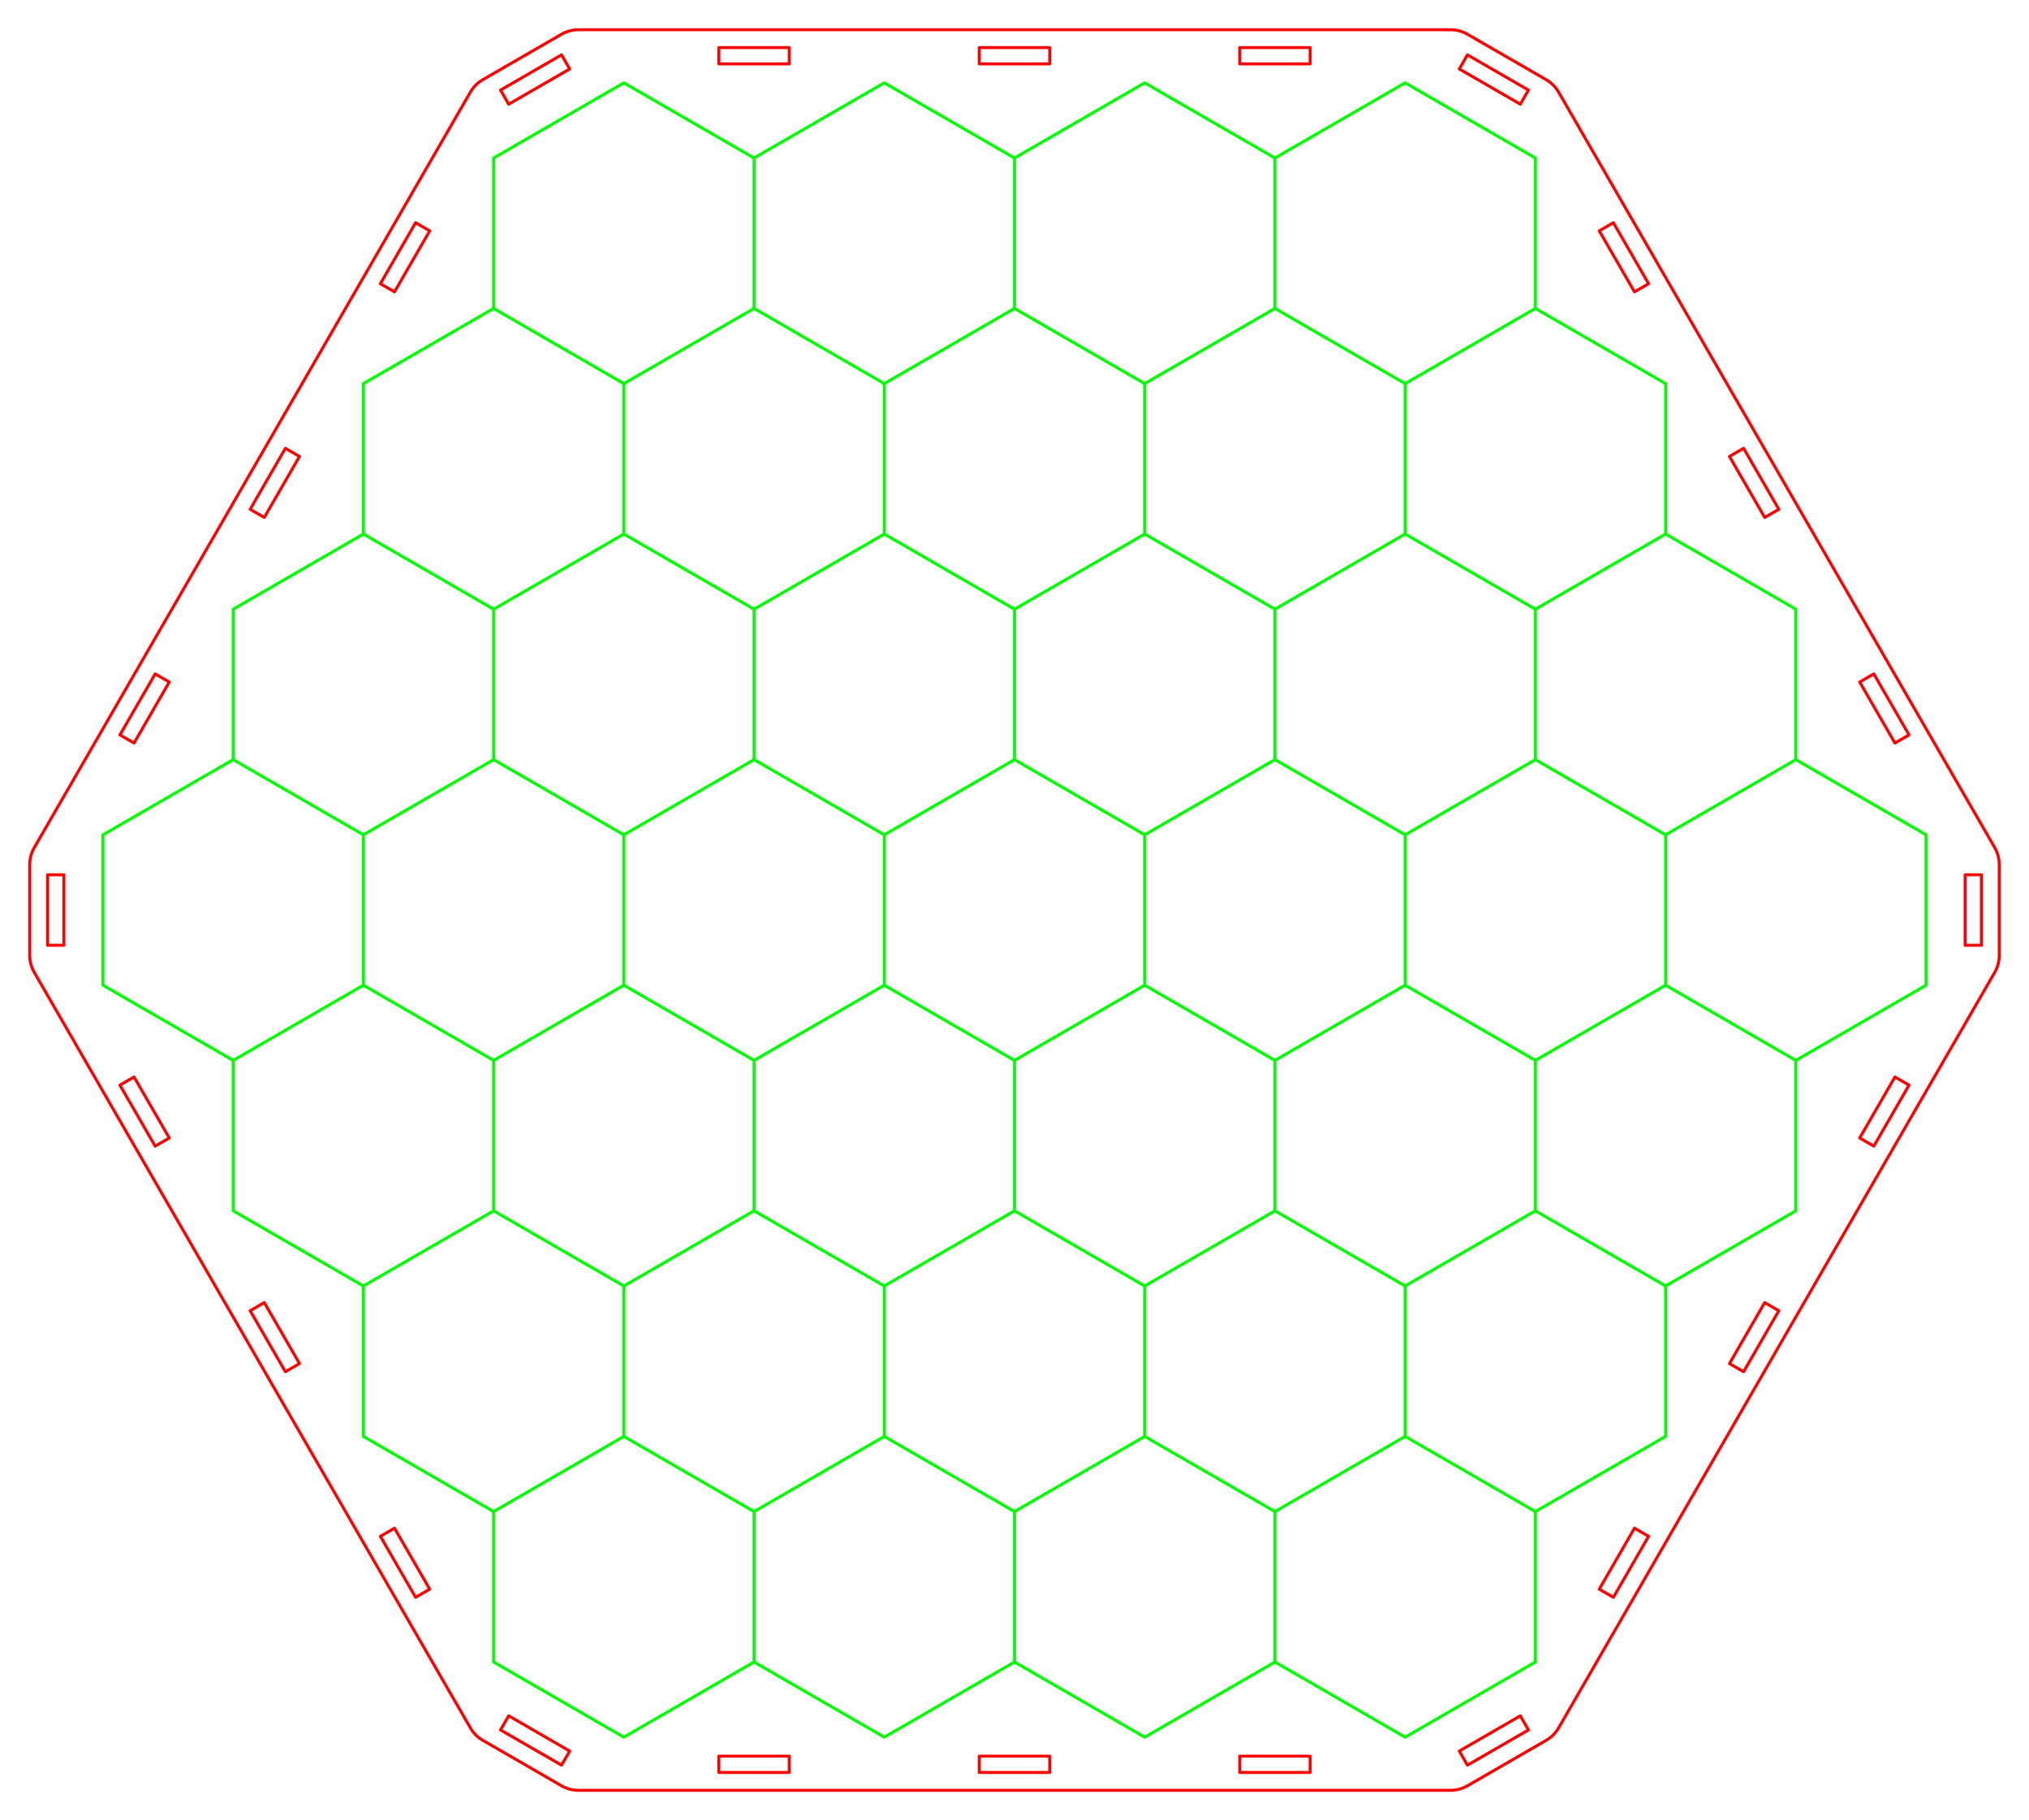 <!DOCTYPE svg PUBLIC "-//W3C//DTD SVG 1.0//EN" "http://www.w3.org/TR/2001/REC-SVG-20010904/DTD/svg10.dtd">
<svg xmlns="http://www.w3.org/2000/svg"  xmlns:xlink="http://www.w3.org/1999/xlink" width='341.087mm' height='305.894mm' viewBox="0 0 341.087 305.894">

<title>Exported SVG</title>

<style><![CDATA[
polygon {
shape-rendering:crispEdges;
stroke-width:0.341;
}
.s0 {
stroke:#000000;
stroke-width:0.607;
stroke-linecap:round;
stroke-linejoin:round;
fill:none;
}
.s1 {
stroke:#000000;
stroke-width:0.607;
stroke-linecap:round;
stroke-linejoin:round;
fill:none;
}
.s2 {
stroke:#19b219;
stroke-width:0.607;
stroke-linecap:round;
stroke-linejoin:round;
fill:none;
}
.s3 {
stroke:#7f4c00;
stroke-width:0.607;
stroke-linecap:round;
stroke-linejoin:round;
fill:none;
}
.s4 {
stroke:#00cc00;
stroke-width:0.607;
stroke-linecap:round;
stroke-linejoin:round;
fill:none;
}
.s5 {
stroke:#000000;
stroke-width:0.405;
stroke-linecap:round;
stroke-linejoin:round;
fill:none;
}
.s6 {
stroke:#ff19ff;
stroke-width:0.405;
stroke-linecap:round;
stroke-linejoin:round;
fill:none;
}
.s7 {
stroke:#ff0000;
stroke-width:0.607;
stroke-linecap:round;
stroke-linejoin:round;
fill:none;
}
.s8 {
stroke:#ffff00;
stroke-width:0.607;
stroke-linecap:round;
stroke-linejoin:round;
fill:none;
}
.s9 {
stroke:#001919;
stroke-width:0.405;
stroke-linecap:round;
stroke-linejoin:round;
fill:none;
}
.sa {
stroke:#006666;
stroke-width:0.405;
stroke-linecap:round;
stroke-linejoin:round;
fill:none;
}
.sb {
stroke:#00ffff;
stroke-width:1.214;
stroke-linecap:round;
stroke-linejoin:round;
fill:none;
}
.sc {
stroke:#ff0000;
stroke-width:3.237;
stroke-linecap:round;
stroke-linejoin:round;
fill:none;
}
.sd {
stroke:#191919;
stroke-width:0.405;
stroke-linecap:round;
stroke-linejoin:round;
fill:none;
}
.se {
stroke:#000000;
stroke-width:0.405;
stroke-linecap:round;
stroke-linejoin:round;
stroke-dasharray:6.069,6.069;
fill:none;
}
.sf {
stroke:#000000;
stroke-width:1.214;
stroke-linecap:round;
stroke-linejoin:round;
fill:none;
}
.s100 {
stroke:#ff0000;
stroke-width:0.5;
stroke-linecap:round;
stroke-linejoin:round;
fill:none;
}
.s101 {
stroke:#00ff00;
stroke-width:0.5;
stroke-linecap:round;
stroke-linejoin:round;
fill:none;
}
]]></style>
<path d='M335.318 163.443 A5.740,5.740 0 0,0 336.087,160.573 L336.087,145.321 A5.740,5.740 0 0,0 335.318,142.451 L262.021,15.496 A5.740,5.740 0 0,0 259.920,13.395 L246.711,5.769 A5.740,5.740 0 0,0 243.841,5.000 L97.246,5.000 A5.740,5.740 0 0,0 94.376,5.769 L81.167,13.395 A5.740,5.740 0 0,0 79.067,15.496 L5.769,142.451 A5.740,5.740 0 0,0 5.000,145.321 L5.000,160.573 A5.740,5.740 0 0,0 5.769,163.443 L79.067,290.398 A5.740,5.740 0 0,0 81.167,292.499 L94.376,300.125 A5.740,5.740 0 0,0 97.246,300.894 L243.841,300.894 A5.740,5.740 0 0,0 246.711,300.125 L259.920,292.499 A5.740,5.740 0 0,0 262.021,290.398 L335.318,163.443 ' class='s100' />
<path d='M245.318 11.593 L246.688,9.220 L256.942,15.140 L255.572,17.513 L245.318,11.593 ' class='s100' />
<path d='M220.245 10.740 L208.405,10.740 L208.405,8.000 L220.245,8.000 L220.245,10.740 ' class='s100' />
<path d='M132.683 10.740 L120.843,10.740 L120.843,8.000 L132.683,8.000 L132.683,10.740 ' class='s100' />
<path d='M176.464 10.740 L164.624,10.740 L164.624,8.000 L176.464,8.000 L176.464,10.740 ' class='s100' />
<path d='M85.515 17.513 L84.145,15.140 L94.399,9.220 L95.769,11.593 L85.515,17.513 ' class='s100' />
<path d='M72.239 38.801 L66.319,49.055 L63.946,47.685 L69.866,37.431 L72.239,38.801 ' class='s100' />
<path d='M28.458 114.632 L22.538,124.886 L20.165,123.516 L26.085,113.262 L28.458,114.632 ' class='s100' />
<path d='M330.347 147.027 L333.087,147.027 L333.087,158.867 L330.347,158.867 L330.347,147.027 ' class='s100' />
<path d='M318.549 124.886 L312.629,114.632 L315.002,113.262 L320.922,123.516 L318.549,124.886 ' class='s100' />
<path d='M274.768 49.055 L268.848,38.801 L271.221,37.431 L277.141,47.685 L274.768,49.055 ' class='s100' />
<path d='M10.740 158.867 L8.000,158.867 L8.000,147.027 L10.740,147.027 L10.740,158.867 ' class='s100' />
<path d='M22.538 181.008 L28.458,191.262 L26.085,192.632 L20.165,182.378 L22.538,181.008 ' class='s100' />
<path d='M66.319 256.839 L72.239,267.093 L69.866,268.463 L63.946,258.209 L66.319,256.839 ' class='s100' />
<path d='M95.769 294.301 L94.399,296.674 L84.145,290.754 L85.515,288.381 L95.769,294.301 ' class='s100' />
<path d='M120.843 295.154 L132.683,295.154 L132.683,297.894 L120.843,297.894 L120.843,295.154 ' class='s100' />
<path d='M208.405 295.154 L220.245,295.154 L220.245,297.894 L208.405,297.894 L208.405,295.154 ' class='s100' />
<path d='M255.572 288.381 L256.942,290.754 L246.688,296.674 L245.318,294.301 L255.572,288.381 ' class='s100' />
<path d='M268.848 267.093 L274.768,256.839 L277.141,258.209 L271.221,268.463 L268.848,267.093 ' class='s100' />
<path d='M312.629 191.262 L318.549,181.008 L320.922,182.378 L315.002,192.632 L312.629,191.262 ' class='s100' />
<path d='M50.349 76.717 L44.429,86.970 L42.056,85.600 L47.976,75.347 L50.349,76.717 ' class='s100' />
<path d='M44.429 218.924 L50.349,229.177 L47.976,230.547 L42.056,220.294 L44.429,218.924 ' class='s100' />
<path d='M164.624 295.154 L176.464,295.154 L176.464,297.894 L164.624,297.894 L164.624,295.154 ' class='s100' />
<path d='M290.738 229.177 L296.658,218.924 L299.031,220.294 L293.111,230.547 L290.738,229.177 ' class='s100' />
<path d='M296.658 86.970 L290.738,76.717 L293.111,75.347 L299.031,85.600 L296.658,86.970 ' class='s100' />
<path d='M192.434 140.308 L214.325,127.670 L236.215,140.308 L258.106,127.670 L279.996,140.308 L279.996,152.947 L279.996,165.585 L258.106,178.224 L258.106,203.501 L236.215,216.139 L214.325,203.501 L214.325,178.224 L192.434,165.585 ' class='s101' />
<path d='M214.325 127.670 L214.325,102.393 L203.379,96.074 L192.434,89.754 L170.544,102.393 L170.544,127.670 ' class='s101' />
<path d='M236.215 140.308 L236.215,152.947 L236.215,165.585 L214.325,178.224 ' class='s101' />
<path d='M258.106 127.670 L258.106,102.393 L236.215,89.754 L214.325,102.393 ' class='s101' />
<path d='M236.215 89.754 L236.215,64.477 L225.270,58.158 L214.325,51.839 L192.434,64.477 L192.434,89.754 ' class='s101' />
<path d='M279.996 140.308 L301.887,127.670 L301.887,102.393 L279.996,89.754 L258.106,102.393 ' class='s101' />
<path d='M279.996 89.754 L279.996,64.477 L258.106,51.839 L236.215,64.477 ' class='s101' />
<path d='M258.106 51.839 L258.106,26.562 L247.160,20.243 L236.215,13.924 L214.325,26.562 L214.325,51.839 ' class='s101' />
<path d='M301.887 127.670 L323.777,140.308 L323.777,152.947 L323.777,165.585 L301.887,178.224 L301.887,203.501 L279.996,216.139 L279.996,241.416 L258.106,254.055 L236.215,241.416 L236.215,216.139 ' class='s101' />
<path d='M148.653 140.308 L126.763,127.670 L126.763,102.393 L104.872,89.754 L104.872,64.477 L115.817,58.158 L126.763,51.839 L148.653,64.477 L170.544,51.839 L192.434,64.477 ' class='s101' />
<path d='M148.653 165.585 L126.763,178.224 L104.872,165.585 L82.982,178.224 L61.091,165.585 L61.091,152.947 L61.091,140.308 L82.982,127.670 L82.982,102.393 L104.872,89.754 ' class='s101' />
<path d='M170.544 178.224 L170.544,203.501 L148.653,216.139 L148.653,241.416 L126.763,254.055 L115.817,247.736 L104.872,241.416 L104.872,216.139 L82.982,203.501 L82.982,178.224 ' class='s101' />
<path d='M170.544 102.393 L148.653,89.754 L137.708,96.074 L126.763,102.393 ' class='s101' />
<path d='M126.763 127.670 L104.872,140.308 L104.872,152.947 L104.872,165.585 ' class='s101' />
<path d='M126.763 178.224 L126.763,203.501 L137.708,209.820 L148.653,216.139 ' class='s101' />
<path d='M170.544 203.501 L192.434,216.139 L203.379,209.820 L214.325,203.501 ' class='s101' />
<path d='M236.215 241.416 L225.270,247.736 L214.325,254.055 L192.434,241.416 L170.544,254.055 L148.653,241.416 ' class='s101' />
<path d='M148.653 64.477 L148.653,89.754 ' class='s101' />
<path d='M82.982 127.670 L104.872,140.308 ' class='s101' />
<path d='M104.872 216.139 L126.763,203.501 ' class='s101' />
<path d='M192.434 241.416 L192.434,216.139 ' class='s101' />
<path d='M258.106 178.224 L236.215,165.585 ' class='s101' />
<path d='M104.872 64.477 L82.982,51.839 L61.091,64.477 L61.091,89.754 L82.982,102.393 ' class='s101' />
<path d='M61.091 165.585 L39.201,178.224 L39.201,203.501 L61.091,216.139 L82.982,203.501 ' class='s101' />
<path d='M126.763 254.055 L126.763,279.332 L148.653,291.970 L170.544,279.332 L170.544,254.055 ' class='s101' />
<path d='M214.325 26.562 L192.434,13.924 L170.544,26.562 L170.544,51.839 ' class='s101' />
<path d='M279.996 216.139 L258.106,203.501 ' class='s101' />
<path d='M170.544 26.562 L148.653,13.924 L126.763,26.562 L126.763,51.839 ' class='s101' />
<path d='M61.091 89.754 L39.201,102.393 L39.201,127.670 L61.091,140.308 ' class='s101' />
<path d='M61.091 216.139 L61.091,241.416 L82.982,254.055 L104.872,241.416 ' class='s101' />
<path d='M170.544 279.332 L192.434,291.970 L214.325,279.332 L214.325,254.055 ' class='s101' />
<path d='M301.887 178.224 L279.996,165.585 ' class='s101' />
<path d='M126.763 26.562 L104.872,13.924 L93.927,20.243 L82.982,26.562 L82.982,51.839 ' class='s101' />
<path d='M39.201 127.670 L17.310,140.308 L17.310,152.947 L17.310,165.585 L39.201,178.224 ' class='s101' />
<path d='M82.982 254.055 L82.982,279.332 L93.927,285.651 L104.872,291.970 L126.763,279.332 ' class='s101' />
<path d='M214.325 279.332 L236.215,291.970 L247.160,285.651 L258.106,279.332 L258.106,254.055 ' class='s101' />
<path d='M192.434 140.308 L192.434,152.947 L192.434,165.585 L181.489,171.905 L170.544,178.224 L159.598,171.905 L148.653,165.585 L148.653,152.947 L148.653,140.308 L159.598,133.989 L170.544,127.670 L181.489,133.989 L192.434,140.308 ' class='s101' />

</svg>
